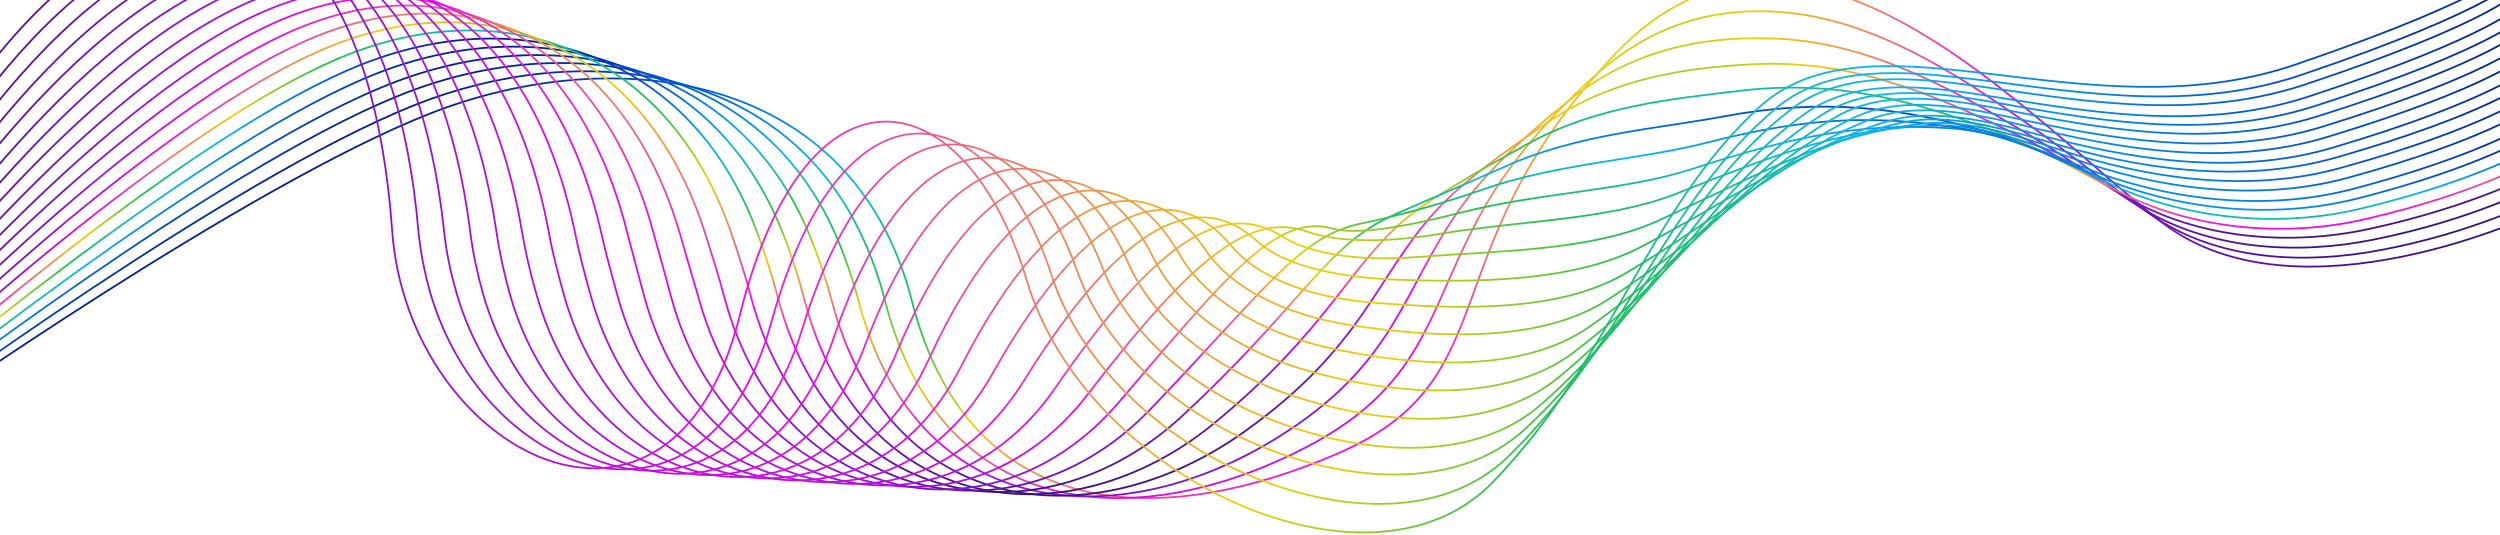 <svg width="696" height="149" viewBox="0 0 696 149" fill="none" xmlns="http://www.w3.org/2000/svg">
<path d="M707 59.079C707 59.079 640.029 91.076 602.078 62.055C564.128 33.034 501.621 -39.89 449.533 15.175C397.444 70.241 420.512 105.214 372.888 126.05C325.264 146.885 270.199 147.63 253.828 83.635C237.457 19.64 171.23 11.455 119.886 31.546C68.541 51.638 -24.475 117.12 -24.475 117.12" stroke="url(#paint0_linear_637_9949)" stroke-width="0.5" stroke-miterlimit="10"/>
<path d="M-25.516 115.93C-25.367 115.632 64.225 49.703 115.272 29.314C161.408 10.86 217.664 17.557 239.988 65.776C242.518 71.282 244.75 77.235 246.387 83.784C262.758 147.034 318.418 148.225 364.107 124.264C398.337 106.256 397.444 84.677 413.964 56.549C419.917 46.429 428.995 34.82 443.431 21.575C460.993 5.502 479.893 1.632 498.05 3.567C523.797 6.246 548.055 22.468 569.932 38.392C580.35 45.982 590.173 53.87 599.102 59.972C617.408 72.622 641.517 73.664 662.65 69.645C688.248 64.883 706.851 55.507 706.851 55.507" stroke="url(#paint1_linear_637_9949)" stroke-width="0.5" stroke-miterlimit="10"/>
<path d="M-26.707 114.59C-26.409 113.995 59.76 47.47 110.658 26.784C156.794 7.883 211.264 16.664 232.695 65.478C235.076 70.985 237.16 76.938 238.945 83.486C255.167 146.141 311.572 148.969 355.327 122.032C389.11 101.196 390.152 80.807 406.82 57.59C412.773 49.256 422.447 39.434 437.18 27.677C455.337 13.241 475.131 10.115 493.287 10.711C519.48 11.455 542.846 24.254 565.318 37.797C575.885 44.196 586.303 51.638 595.679 57.59C614.58 69.496 639.284 71.134 661.013 66.669C688.397 61.162 706.256 51.786 706.256 51.786" stroke="url(#paint2_linear_637_9949)" stroke-width="0.5" stroke-miterlimit="10"/>
<path d="M-27.748 113.251C-27.302 112.507 55.445 45.387 106.045 24.402C152.181 5.055 204.865 15.771 225.403 65.478C227.635 70.985 229.719 76.938 231.504 83.486C247.726 145.397 304.726 150.011 346.546 120.097C379.734 96.434 382.859 77.235 399.677 58.781C405.63 52.233 415.75 44.196 431.079 33.927C449.831 21.277 470.666 18.747 488.823 17.854C515.462 16.664 538.084 26.04 560.854 37.202C571.569 42.41 582.434 49.405 592.554 55.209C612.199 66.52 637.35 68.603 659.823 63.692C689.141 57.293 706.107 48.066 706.107 48.066" stroke="url(#paint3_linear_637_9949)" stroke-width="0.5" stroke-miterlimit="10"/>
<path d="M-28.791 111.912C-28.195 110.87 51.129 43.303 101.431 21.872C147.567 2.079 198.465 14.878 218.11 65.329C220.342 70.985 222.277 76.938 223.914 83.337C239.987 144.653 297.731 150.606 337.616 118.162C370.358 91.374 375.567 73.515 392.533 59.972C398.486 55.209 409.201 48.959 424.828 40.327C444.175 29.463 465.904 27.528 484.209 25.296C511.444 22.021 533.024 28.123 556.389 36.904C567.253 41.071 578.564 47.47 589.428 53.126C609.668 63.692 635.415 66.371 658.483 61.014C689.587 53.87 705.809 44.494 705.809 44.494" stroke="url(#paint4_linear_637_9949)" stroke-width="0.5" stroke-miterlimit="10"/>
<path d="M-29.832 110.572C-29.088 109.233 46.813 41.22 96.967 19.491C143.251 -0.749 192.364 13.985 210.967 65.181C213.05 70.836 214.985 76.789 216.622 83.04C232.695 143.611 291.034 151.053 328.985 115.93C361.131 86.165 368.572 69.645 385.538 61.014C391.64 58.037 402.802 53.572 418.875 46.429C438.818 37.35 461.439 35.862 479.744 32.439C507.426 27.23 528.113 29.909 552.073 36.309C563.086 39.285 574.992 45.238 586.452 50.745C607.287 60.716 633.481 63.841 657.441 58.037C690.332 50.149 705.81 40.773 705.81 40.773" stroke="url(#paint5_linear_637_9949)" stroke-width="0.5" stroke-miterlimit="10"/>
<path d="M-30.874 109.382C-29.981 107.744 42.497 39.136 92.353 17.11C138.638 -3.577 185.964 13.092 203.674 65.181C205.609 70.836 207.543 76.789 209.181 83.04C225.254 142.867 284.039 151.648 320.204 113.995C351.755 81.105 361.726 65.925 378.394 62.353C384.645 61.014 396.253 58.483 412.624 52.828C433.162 45.536 456.676 44.494 475.131 39.731C503.407 32.439 523.052 31.844 547.608 36.011C558.77 37.797 571.123 43.303 583.178 48.661C604.608 58.037 631.397 61.46 655.953 55.358C690.629 46.578 705.214 37.35 705.214 37.35" stroke="url(#paint6_linear_637_9949)" stroke-width="0.5" stroke-miterlimit="10"/>
<path d="M-31.916 108.042C-30.874 106.256 38.181 37.053 87.739 14.729C134.024 -6.404 179.713 12.348 196.381 65.18C198.167 70.836 200.102 76.789 201.739 83.04C217.663 142.272 277.045 152.243 311.423 112.06C342.23 76.045 355.475 59.227 371.251 63.692C377.501 65.329 389.705 63.544 406.522 59.227C427.804 53.721 452.211 53.126 470.666 47.173C499.538 37.797 518.141 34.076 543.143 35.713C554.454 36.457 567.253 41.369 580.052 46.577C602.078 55.358 629.462 59.227 654.762 52.679C691.224 43.154 705.065 33.927 705.065 33.927" stroke="url(#paint7_linear_637_9949)" stroke-width="0.5" stroke-miterlimit="10"/>
<path d="M-32.958 106.703C-31.767 104.619 33.865 34.969 83.275 12.199C129.559 -9.381 173.463 11.306 189.238 64.883C190.875 70.687 192.661 76.64 194.447 82.742C210.371 141.23 270.05 152.392 302.791 109.828C333.003 70.538 348.481 58.93 364.256 64.585C370.953 66.966 383.306 68.008 400.421 65.181C422.298 61.46 447.598 61.311 466.052 54.167C495.371 42.559 513.081 35.713 538.679 34.969C550.138 34.523 563.384 39.136 576.927 44.047C599.548 52.233 627.527 56.549 653.423 49.554C691.671 39.136 704.768 29.909 704.768 29.909" stroke="url(#paint8_linear_637_9949)" stroke-width="0.5" stroke-miterlimit="10"/>
<path d="M-33.999 105.363C-32.66 102.982 29.549 32.886 78.661 9.818C124.945 -12.059 167.212 10.413 181.945 64.883C183.583 70.687 185.22 76.64 186.857 82.742C202.632 140.635 262.906 152.838 293.862 107.893C323.18 65.329 341.337 55.805 357.112 65.925C363.958 70.241 376.757 72.919 394.319 71.58C416.94 69.794 442.984 69.943 461.587 61.46C491.501 47.768 508.17 37.797 534.363 34.523C545.971 33.034 559.663 37.053 573.801 41.815C597.018 49.405 625.592 54.167 652.232 46.578C692.415 35.416 704.619 26.189 704.619 26.189" stroke="url(#paint9_linear_637_9949)" stroke-width="0.5" stroke-miterlimit="10"/>
<path d="M-35.041 104.173C-33.404 101.494 25.233 30.802 74.048 7.437C120.481 -14.887 160.813 9.52 174.653 64.883C176.142 70.687 177.779 76.64 179.416 82.742C195.191 139.891 255.614 153.285 285.081 105.959C313.656 59.972 334.342 52.828 349.969 67.115C356.815 73.366 370.209 77.087 388.068 77.831C411.285 78.724 438.222 78.426 456.825 68.752C487.186 52.828 502.961 39.88 529.75 34.076C541.507 31.546 555.645 35.118 570.528 39.583C594.34 46.726 623.36 51.638 650.744 43.75C692.713 31.695 704.172 22.617 704.172 22.617" stroke="url(#paint10_linear_637_9949)" stroke-width="0.5" stroke-miterlimit="10"/>
<path d="M-36.083 102.833C-34.297 100.006 20.917 28.718 69.434 5.055C115.867 -17.715 154.562 8.776 167.361 64.734C168.7 70.687 170.337 76.64 171.974 82.593C187.75 139.147 248.321 153.583 276.3 104.024C303.982 54.763 327.199 49.703 342.825 68.455C349.671 76.789 363.661 82.742 381.966 84.23C405.927 86.165 433.757 87.058 452.36 76.194C483.167 58.186 498.05 42.113 525.433 33.779C537.191 30.207 551.924 33.183 567.551 37.499C591.958 44.047 621.574 49.405 649.553 41.071C693.308 28.123 703.874 19.045 703.874 19.045" stroke="url(#paint11_linear_637_9949)" stroke-width="0.5" stroke-miterlimit="10"/>
<path d="M-37.273 101.494C-35.339 98.369 16.452 26.635 64.82 2.674C111.254 -20.543 148.311 7.883 160.068 64.734C161.259 70.687 162.896 76.64 164.533 82.593C180.16 138.402 241.029 153.88 267.52 102.089C294.308 49.554 320.055 46.578 335.682 69.645C342.528 79.914 357.113 87.504 375.716 90.481C400.272 94.201 428.995 95.541 447.747 83.337C479.149 63.097 492.99 44.047 520.82 33.183C532.726 28.57 547.906 31.1 564.128 35.118C588.982 41.22 619.342 46.875 648.065 38.094C693.606 24.254 703.428 15.324 703.428 15.324" stroke="url(#paint12_linear_637_9949)" stroke-width="0.5" stroke-miterlimit="10"/>
<path d="M-38.315 100.154C-36.232 96.731 12.136 24.551 60.207 0.144C106.789 -23.519 142.06 6.99 152.776 64.585C153.818 70.538 155.455 76.491 157.092 82.444C172.718 137.509 233.736 154.178 258.59 100.006C284.337 44.047 312.614 43.154 328.389 70.836C335.235 82.891 350.415 92.415 369.465 96.731C394.765 102.387 424.232 104.024 442.984 90.63C474.833 68.157 487.781 46.28 516.206 32.737C528.261 26.933 543.888 29.165 560.854 32.886C586.303 38.392 617.258 44.345 646.577 35.267C693.903 20.682 702.981 11.752 702.981 11.752" stroke="url(#paint13_linear_637_9949)" stroke-width="0.5" stroke-miterlimit="10"/>
<path d="M-39.357 98.964C-37.125 95.243 7.821 22.468 55.593 -2.088C102.027 -26.198 135.661 6.097 145.335 64.585C146.377 70.538 147.716 76.491 149.502 82.444C164.98 136.914 226.147 154.624 249.661 98.071C274.366 38.839 305.322 39.88 321.246 72.026C328.241 86.016 343.867 97.327 363.214 102.982C389.11 110.423 419.47 112.358 438.371 97.922C470.815 73.068 483.018 48.215 511.891 32.141C524.243 25.296 540.167 27.081 557.877 30.504C583.922 35.564 615.324 41.815 645.535 32.29C694.647 16.812 702.982 7.883 702.982 7.883" stroke="url(#paint14_linear_637_9949)" stroke-width="0.5" stroke-miterlimit="10"/>
<path d="M-40.399 97.624C-38.018 93.606 3.504 20.384 51.128 -4.618C97.562 -29.174 129.559 5.204 138.191 64.436C139.084 70.538 140.423 76.491 142.06 82.295C157.538 136.021 218.705 154.922 240.88 95.987C264.394 33.332 298.029 36.457 314.102 73.217C321.097 89.141 337.319 102.089 357.112 109.233C383.603 118.609 414.708 120.841 433.906 105.066C466.499 78.277 477.958 50.298 507.426 31.844C519.927 23.956 536.446 25.147 554.752 28.421C581.392 33.034 613.389 39.434 644.196 29.611C695.094 13.241 702.684 4.46 702.684 4.46" stroke="url(#paint15_linear_637_9949)" stroke-width="0.5" stroke-miterlimit="10"/>
<path d="M-41.44 96.285C-38.91 92.118 -0.811 18.301 46.515 -7C93.097 -32.002 123.309 4.311 130.899 64.436C131.643 70.538 132.982 76.491 134.619 82.295C150.097 135.426 211.264 155.368 232.1 94.053C254.572 28.123 290.886 33.183 306.959 74.556C313.953 92.415 330.622 107.149 350.862 115.632C377.948 126.943 409.946 129.473 429.144 112.507C462.183 83.486 472.898 52.679 502.663 31.546C515.314 22.617 532.28 23.361 551.18 26.337C578.415 30.504 611.008 37.202 642.559 26.933C695.243 9.669 702.089 1.037 702.089 1.037" stroke="url(#paint16_linear_637_9949)" stroke-width="0.5" stroke-miterlimit="10"/>
<path d="M-42.482 94.946C-39.804 90.481 -5.127 16.217 41.901 -9.53C88.484 -34.979 117.058 3.269 123.606 64.139C124.201 70.241 125.541 76.194 127.178 81.849C142.507 134.235 203.823 155.368 223.319 91.671C244.601 22.319 283.742 29.463 299.815 75.301C306.81 94.946 324.073 111.614 344.76 121.436C372.441 134.682 405.332 137.361 424.679 119.353C458.165 88.1 467.987 54.316 498.347 30.653C511.146 20.682 528.559 20.98 548.204 23.658C576.034 27.379 609.073 34.225 641.368 23.658C695.838 5.502 701.791 -2.981 701.791 -2.981" stroke="url(#paint17_linear_637_9949)" stroke-width="0.5" stroke-miterlimit="10"/>
<path d="M-43.524 93.606C-40.697 88.844 -9.444 13.985 37.436 -11.911C84.019 -37.806 111.105 2.376 116.462 64.139C117.058 70.241 118.248 76.194 119.885 81.849C135.214 133.491 196.53 155.815 214.687 89.885C234.778 17.259 276.449 26.337 292.82 76.789C299.815 98.368 317.674 116.674 338.658 127.985C366.935 143.016 400.718 146.141 420.214 126.794C454.146 93.308 463.373 56.549 494.18 30.355C507.128 19.343 524.987 19.194 545.376 21.575C573.801 24.7 607.436 31.993 640.326 20.98C696.582 1.93 701.791 -6.553 701.791 -6.553" stroke="url(#paint18_linear_637_9949)" stroke-width="0.5" stroke-miterlimit="10"/>
<path d="M-44.566 92.415C-41.589 87.504 -13.759 12.05 32.823 -14.292C79.405 -40.634 104.705 1.632 109.17 64.139C113.635 126.645 187.006 163.851 205.906 87.951C224.807 12.05 269.455 22.914 285.825 77.98C302.196 133.045 381.52 169.804 415.749 134.086C449.979 98.368 458.462 58.632 489.715 29.909C520.969 1.186 580.945 37.797 638.987 18.003C697.029 -1.791 701.493 -10.274 701.493 -10.274" stroke="url(#paint19_linear_637_9949)" stroke-width="0.5" stroke-miterlimit="10"/>
<defs>
<linearGradient id="paint0_linear_637_9949" x1="420.265" y1="225.075" x2="259.575" y2="-53.248" gradientUnits="userSpaceOnUse">
<stop stop-color="#390F7C"/>
<stop offset="0.192" stop-color="#8111D1"/>
<stop offset="0.332" stop-color="#EA0AEA"/>
<stop offset="0.522" stop-color="#EDD107"/>
<stop offset="0.624" stop-color="#21C152"/>
<stop offset="0.765" stop-color="#06B6ED"/>
<stop offset="0.911" stop-color="#004FCE"/>
<stop offset="1" stop-color="#001C93"/>
</linearGradient>
<linearGradient id="paint1_linear_637_9949" x1="388.598" y1="195.474" x2="283.13" y2="-44.969" gradientUnits="userSpaceOnUse">
<stop stop-color="#390F7C"/>
<stop offset="0.192" stop-color="#8111D1"/>
<stop offset="0.332" stop-color="#EA0AEA"/>
<stop offset="0.522" stop-color="#EDD107"/>
<stop offset="0.624" stop-color="#21C152"/>
<stop offset="0.765" stop-color="#06B6ED"/>
<stop offset="0.911" stop-color="#004FCE"/>
<stop offset="1" stop-color="#001C93"/>
</linearGradient>
<linearGradient id="paint2_linear_637_9949" x1="364.158" y1="161.15" x2="303.031" y2="-34.285" gradientUnits="userSpaceOnUse">
<stop stop-color="#390F7C"/>
<stop offset="0.192" stop-color="#8111D1"/>
<stop offset="0.332" stop-color="#EA0AEA"/>
<stop offset="0.522" stop-color="#EDD107"/>
<stop offset="0.624" stop-color="#21C152"/>
<stop offset="0.765" stop-color="#06B6ED"/>
<stop offset="0.911" stop-color="#004FCE"/>
<stop offset="1" stop-color="#001C93"/>
</linearGradient>
<linearGradient id="paint3_linear_637_9949" x1="348.581" y1="129.179" x2="319.395" y2="-20.236" gradientUnits="userSpaceOnUse">
<stop stop-color="#390F7C"/>
<stop offset="0.192" stop-color="#8111D1"/>
<stop offset="0.332" stop-color="#EA0AEA"/>
<stop offset="0.522" stop-color="#EDD107"/>
<stop offset="0.624" stop-color="#21C152"/>
<stop offset="0.765" stop-color="#06B6ED"/>
<stop offset="0.911" stop-color="#004FCE"/>
<stop offset="1" stop-color="#001C93"/>
</linearGradient>
<linearGradient id="paint4_linear_637_9949" x1="343.029" y1="133.469" x2="331.698" y2="-3.277" gradientUnits="userSpaceOnUse">
<stop stop-color="#390F7C"/>
<stop offset="0.192" stop-color="#8111D1"/>
<stop offset="0.332" stop-color="#EA0AEA"/>
<stop offset="0.522" stop-color="#EDD107"/>
<stop offset="0.624" stop-color="#21C152"/>
<stop offset="0.765" stop-color="#06B6ED"/>
<stop offset="0.911" stop-color="#004FCE"/>
<stop offset="1" stop-color="#001C93"/>
</linearGradient>
<linearGradient id="paint5_linear_637_9949" x1="336.043" y1="139.113" x2="339.438" y2="15.972" gradientUnits="userSpaceOnUse">
<stop stop-color="#390F7C"/>
<stop offset="0.192" stop-color="#8111D1"/>
<stop offset="0.332" stop-color="#EA0AEA"/>
<stop offset="0.522" stop-color="#EDD107"/>
<stop offset="0.624" stop-color="#21C152"/>
<stop offset="0.765" stop-color="#06B6ED"/>
<stop offset="0.911" stop-color="#004FCE"/>
<stop offset="1" stop-color="#001C93"/>
</linearGradient>
<linearGradient id="paint6_linear_637_9949" x1="325.258" y1="158.868" x2="349.019" y2="-12.485" gradientUnits="userSpaceOnUse">
<stop stop-color="#390F7C"/>
<stop offset="0.192" stop-color="#8111D1"/>
<stop offset="0.332" stop-color="#EA0AEA"/>
<stop offset="0.522" stop-color="#EDD107"/>
<stop offset="0.624" stop-color="#21C152"/>
<stop offset="0.765" stop-color="#06B6ED"/>
<stop offset="0.911" stop-color="#004FCE"/>
<stop offset="1" stop-color="#001C93"/>
</linearGradient>
<linearGradient id="paint7_linear_637_9949" x1="305.375" y1="193.559" x2="367.595" y2="-52.143" gradientUnits="userSpaceOnUse">
<stop stop-color="#390F7C"/>
<stop offset="0.192" stop-color="#8111D1"/>
<stop offset="0.332" stop-color="#EA0AEA"/>
<stop offset="0.522" stop-color="#EDD107"/>
<stop offset="0.624" stop-color="#21C152"/>
<stop offset="0.765" stop-color="#06B6ED"/>
<stop offset="0.911" stop-color="#004FCE"/>
<stop offset="1" stop-color="#001C93"/>
</linearGradient>
<linearGradient id="paint8_linear_637_9949" x1="277.822" y1="223.167" x2="393.842" y2="-86.708" gradientUnits="userSpaceOnUse">
<stop stop-color="#390F7C"/>
<stop offset="0.192" stop-color="#8111D1"/>
<stop offset="0.332" stop-color="#EA0AEA"/>
<stop offset="0.522" stop-color="#EDD107"/>
<stop offset="0.624" stop-color="#21C152"/>
<stop offset="0.765" stop-color="#06B6ED"/>
<stop offset="0.911" stop-color="#004FCE"/>
<stop offset="1" stop-color="#001C93"/>
</linearGradient>
<linearGradient id="paint9_linear_637_9949" x1="243.907" y1="246.109" x2="426.446" y2="-114.598" gradientUnits="userSpaceOnUse">
<stop stop-color="#390F7C"/>
<stop offset="0.192" stop-color="#8111D1"/>
<stop offset="0.332" stop-color="#EA0AEA"/>
<stop offset="0.522" stop-color="#EDD107"/>
<stop offset="0.624" stop-color="#21C152"/>
<stop offset="0.765" stop-color="#06B6ED"/>
<stop offset="0.911" stop-color="#004FCE"/>
<stop offset="1" stop-color="#001C93"/>
</linearGradient>
<linearGradient id="paint10_linear_637_9949" x1="205.242" y1="261.155" x2="463.777" y2="-134.562" gradientUnits="userSpaceOnUse">
<stop stop-color="#390F7C"/>
<stop offset="0.192" stop-color="#8111D1"/>
<stop offset="0.332" stop-color="#EA0AEA"/>
<stop offset="0.522" stop-color="#EDD107"/>
<stop offset="0.624" stop-color="#21C152"/>
<stop offset="0.765" stop-color="#06B6ED"/>
<stop offset="0.911" stop-color="#004FCE"/>
<stop offset="1" stop-color="#001C93"/>
</linearGradient>
<linearGradient id="paint11_linear_637_9949" x1="163.539" y1="267.343" x2="503.828" y2="-145.848" gradientUnits="userSpaceOnUse">
<stop stop-color="#390F7C"/>
<stop offset="0.192" stop-color="#8111D1"/>
<stop offset="0.332" stop-color="#EA0AEA"/>
<stop offset="0.522" stop-color="#EDD107"/>
<stop offset="0.624" stop-color="#21C152"/>
<stop offset="0.765" stop-color="#06B6ED"/>
<stop offset="0.911" stop-color="#004FCE"/>
<stop offset="1" stop-color="#001C93"/>
</linearGradient>
<linearGradient id="paint12_linear_637_9949" x1="118.682" y1="261.892" x2="542.426" y2="-150.333" gradientUnits="userSpaceOnUse">
<stop stop-color="#390F7C"/>
<stop offset="0.192" stop-color="#8111D1"/>
<stop offset="0.332" stop-color="#EA0AEA"/>
<stop offset="0.522" stop-color="#EDD107"/>
<stop offset="0.624" stop-color="#21C152"/>
<stop offset="0.765" stop-color="#06B6ED"/>
<stop offset="0.911" stop-color="#004FCE"/>
<stop offset="1" stop-color="#001C93"/>
</linearGradient>
<linearGradient id="paint13_linear_637_9949" x1="73.662" y1="244.229" x2="578.497" y2="-148.699" gradientUnits="userSpaceOnUse">
<stop stop-color="#390F7C"/>
<stop offset="0.192" stop-color="#8111D1"/>
<stop offset="0.332" stop-color="#EA0AEA"/>
<stop offset="0.522" stop-color="#EDD107"/>
<stop offset="0.624" stop-color="#21C152"/>
<stop offset="0.765" stop-color="#06B6ED"/>
<stop offset="0.911" stop-color="#004FCE"/>
<stop offset="1" stop-color="#001C93"/>
</linearGradient>
<linearGradient id="paint14_linear_637_9949" x1="32.506" y1="216.082" x2="612.011" y2="-140.139" gradientUnits="userSpaceOnUse">
<stop stop-color="#390F7C"/>
<stop offset="0.192" stop-color="#8111D1"/>
<stop offset="0.332" stop-color="#EA0AEA"/>
<stop offset="0.522" stop-color="#EDD107"/>
<stop offset="0.624" stop-color="#21C152"/>
<stop offset="0.765" stop-color="#06B6ED"/>
<stop offset="0.911" stop-color="#004FCE"/>
<stop offset="1" stop-color="#001C93"/>
</linearGradient>
<linearGradient id="paint15_linear_637_9949" x1="-1.989" y1="179.437" x2="642.035" y2="-124.485" gradientUnits="userSpaceOnUse">
<stop stop-color="#390F7C"/>
<stop offset="0.192" stop-color="#8111D1"/>
<stop offset="0.332" stop-color="#EA0AEA"/>
<stop offset="0.522" stop-color="#EDD107"/>
<stop offset="0.624" stop-color="#21C152"/>
<stop offset="0.765" stop-color="#06B6ED"/>
<stop offset="0.911" stop-color="#004FCE"/>
<stop offset="1" stop-color="#001C93"/>
</linearGradient>
<linearGradient id="paint16_linear_637_9949" x1="-25.248" y1="144.195" x2="669.922" y2="-94.457" gradientUnits="userSpaceOnUse">
<stop stop-color="#390F7C"/>
<stop offset="0.192" stop-color="#8111D1"/>
<stop offset="0.332" stop-color="#EA0AEA"/>
<stop offset="0.522" stop-color="#EDD107"/>
<stop offset="0.624" stop-color="#21C152"/>
<stop offset="0.765" stop-color="#06B6ED"/>
<stop offset="0.911" stop-color="#004FCE"/>
<stop offset="1" stop-color="#001C93"/>
</linearGradient>
<linearGradient id="paint17_linear_637_9949" x1="-37.726" y1="117.516" x2="692.652" y2="-46.165" gradientUnits="userSpaceOnUse">
<stop stop-color="#390F7C"/>
<stop offset="0.192" stop-color="#8111D1"/>
<stop offset="0.332" stop-color="#EA0AEA"/>
<stop offset="0.522" stop-color="#EDD107"/>
<stop offset="0.624" stop-color="#21C152"/>
<stop offset="0.765" stop-color="#06B6ED"/>
<stop offset="0.911" stop-color="#004FCE"/>
<stop offset="1" stop-color="#001C93"/>
</linearGradient>
<linearGradient id="paint18_linear_637_9949" x1="-44.262" y1="90.002" x2="703.613" y2="7.227" gradientUnits="userSpaceOnUse">
<stop stop-color="#390F7C"/>
<stop offset="0.192" stop-color="#8111D1"/>
<stop offset="0.332" stop-color="#EA0AEA"/>
<stop offset="0.522" stop-color="#EDD107"/>
<stop offset="0.624" stop-color="#21C152"/>
<stop offset="0.765" stop-color="#06B6ED"/>
<stop offset="0.911" stop-color="#004FCE"/>
<stop offset="1" stop-color="#001C93"/>
</linearGradient>
<linearGradient id="paint19_linear_637_9949" x1="-44.935" y1="62.975" x2="701.822" y2="62.975" gradientUnits="userSpaceOnUse">
<stop stop-color="#390F7C"/>
<stop offset="0.192" stop-color="#8111D1"/>
<stop offset="0.332" stop-color="#EA0AEA"/>
<stop offset="0.522" stop-color="#EDD107"/>
<stop offset="0.624" stop-color="#21C152"/>
<stop offset="0.765" stop-color="#06B6ED"/>
<stop offset="0.911" stop-color="#004FCE"/>
<stop offset="1" stop-color="#001C93"/>
</linearGradient>
</defs>
</svg>

